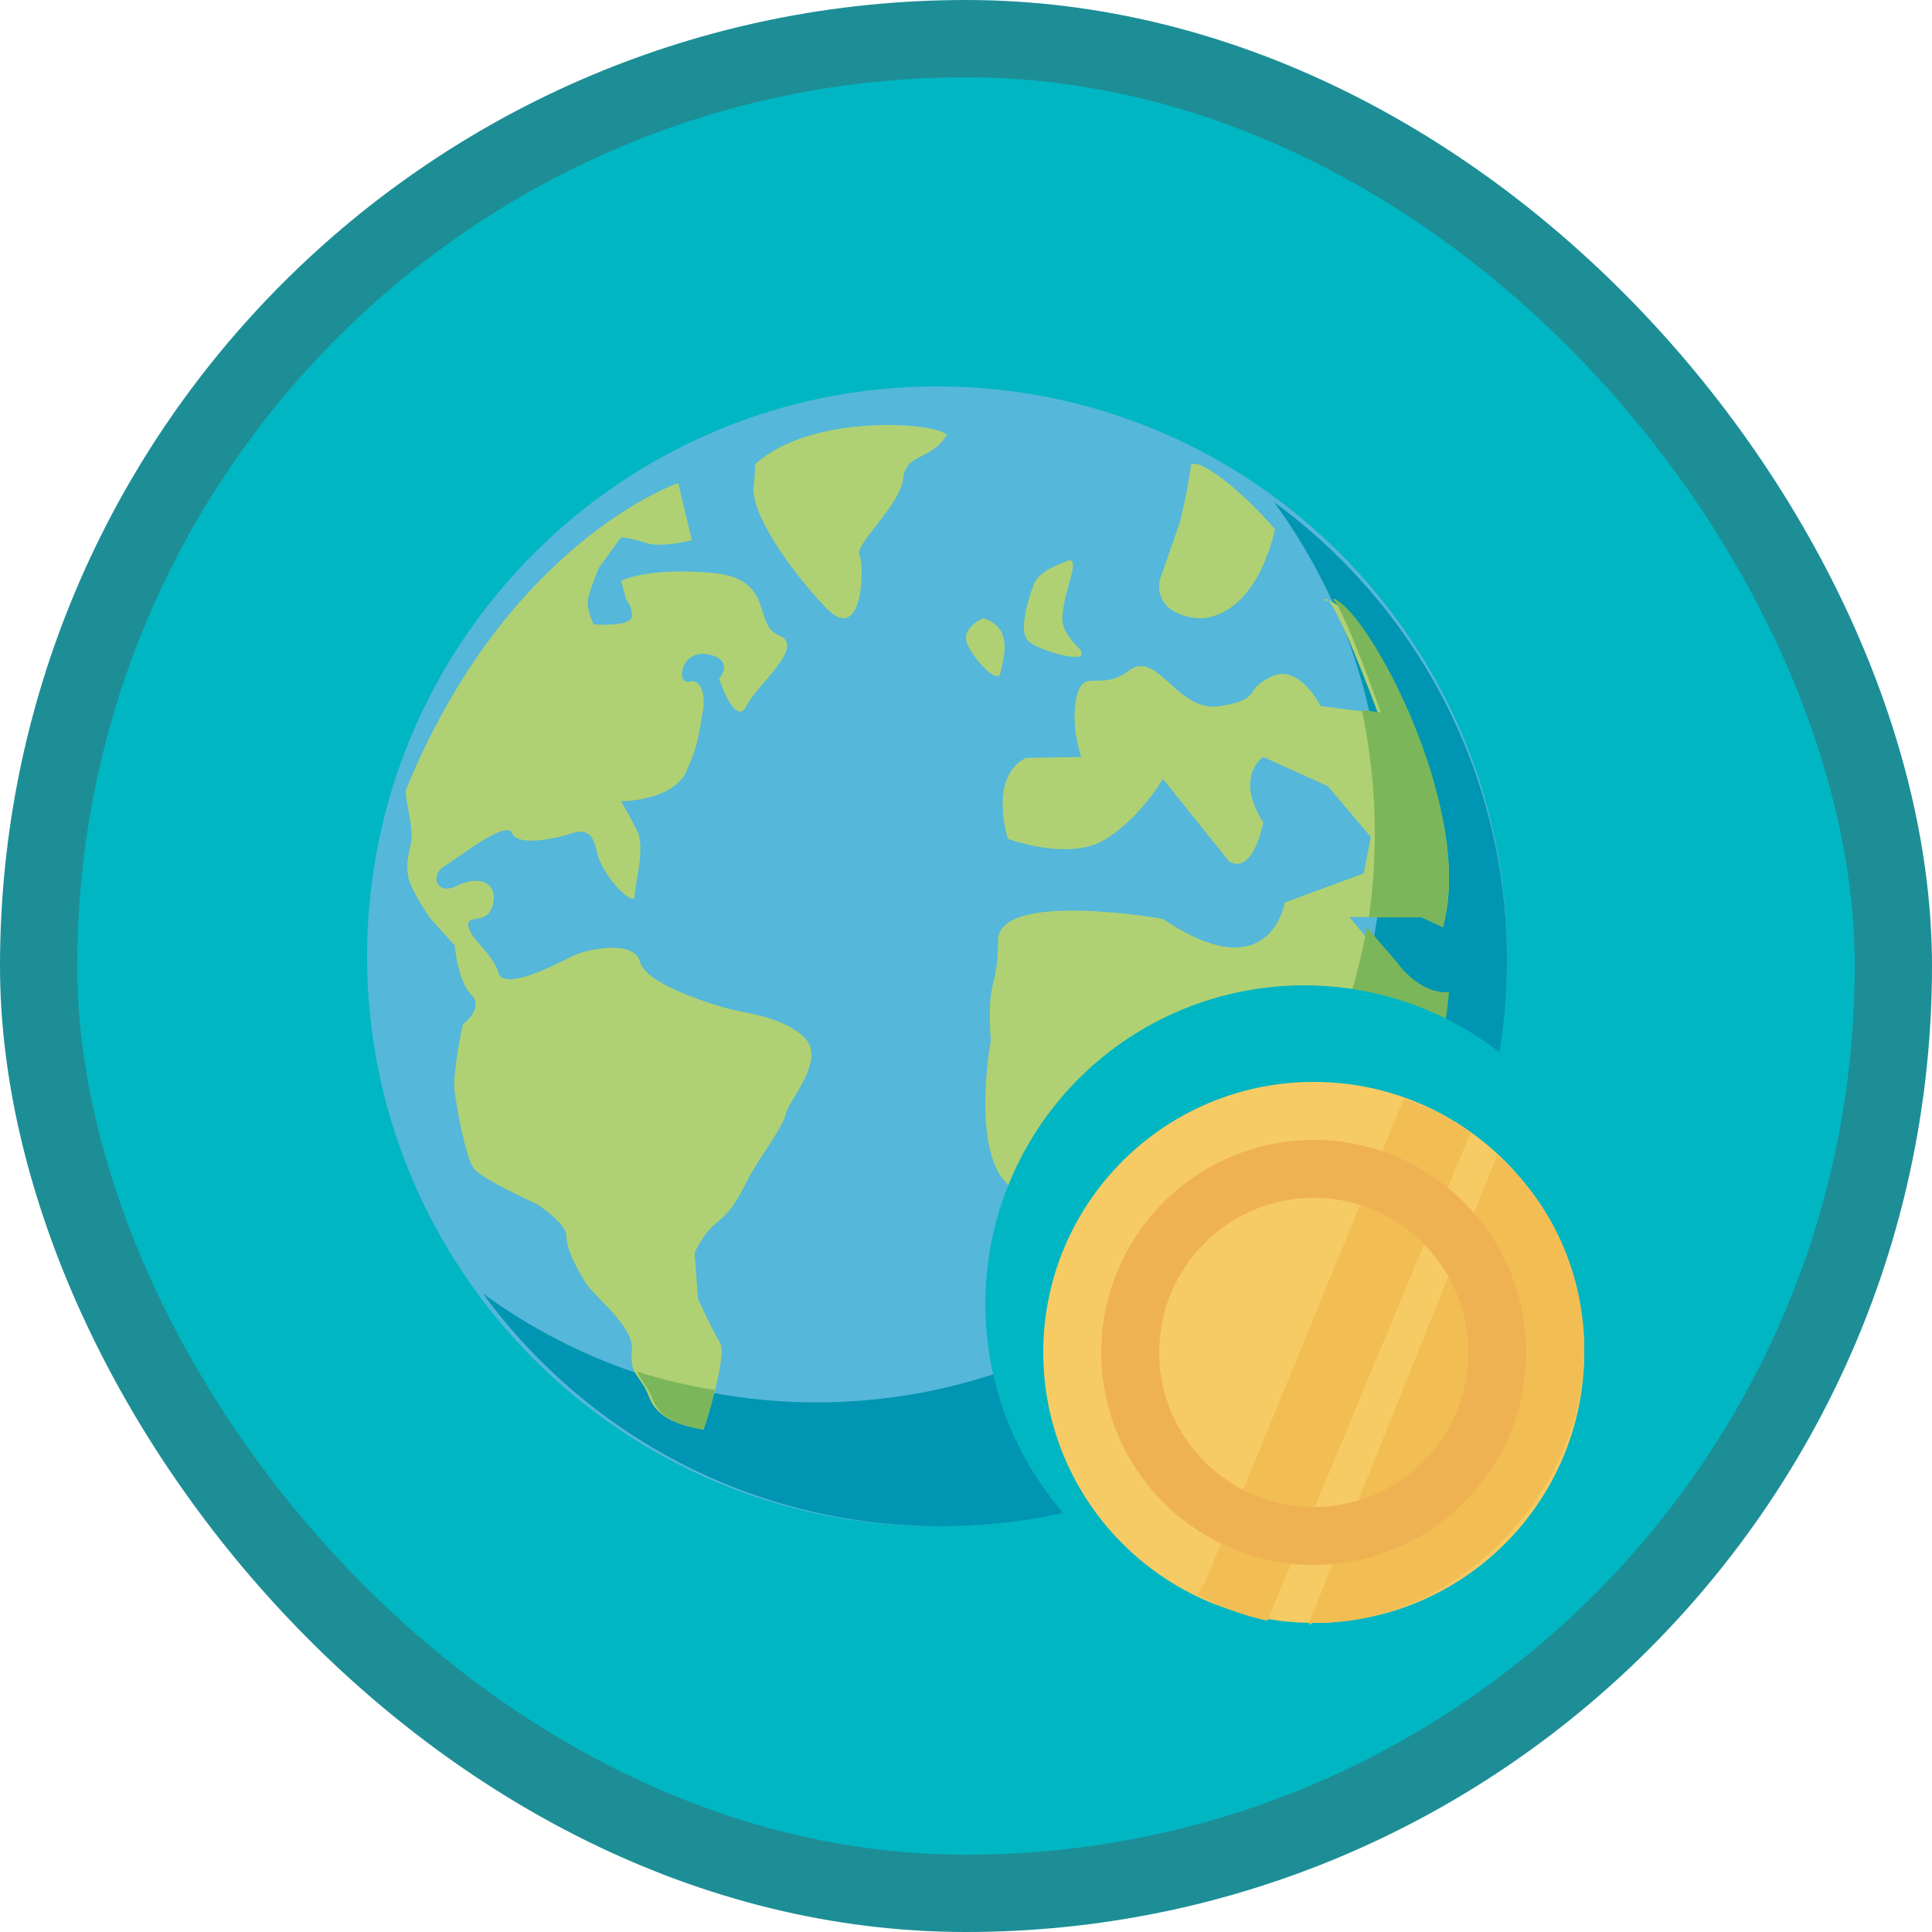 <?xml version="1.0" encoding="UTF-8"?>
<svg width="100px" height="100px" viewBox="0 0 100 100" version="1.1" xmlns="http://www.w3.org/2000/svg" xmlns:xlink="http://www.w3.org/1999/xlink">
    <!-- Generator: Sketch 55.2 (78181) - https://sketchapp.com -->
    <title>Use multiple currencies in Microsoft Dynamics 365 Business Central/process-sales-and-purchases-in-foreign-currencies-in-dynamics-365-business-central</title>
    <desc>Created with Sketch.</desc>
    <defs>
        <rect id="path-1" x="0" y="0" width="96" height="96" rx="48"></rect>
        <filter x="-6.8%" y="-6.8%" width="113.6%" height="113.6%" filterUnits="objectBoundingBox" id="filter-3">
            <feOffset dx="0" dy="2" in="SourceAlpha" result="shadowOffsetOuter1"></feOffset>
            <feColorMatrix values="0 0 0 0 0   0 0 0 0 0   0 0 0 0 0  0 0 0 0.096 0" type="matrix" in="shadowOffsetOuter1" result="shadowMatrixOuter1"></feColorMatrix>
            <feMerge>
                <feMergeNode in="shadowMatrixOuter1"></feMergeNode>
                <feMergeNode in="SourceGraphic"></feMergeNode>
            </feMerge>
        </filter>
        <filter x="-14.3%" y="-13.8%" width="128.6%" height="127.6%" filterUnits="objectBoundingBox" id="filter-4">
            <feOffset dx="0" dy="2" in="SourceAlpha" result="shadowOffsetOuter1"></feOffset>
            <feColorMatrix values="0 0 0 0 0   0 0 0 0 0   0 0 0 0 0  0 0 0 0.096 0" type="matrix" in="shadowOffsetOuter1" result="shadowMatrixOuter1"></feColorMatrix>
            <feMerge>
                <feMergeNode in="shadowMatrixOuter1"></feMergeNode>
                <feMergeNode in="SourceGraphic"></feMergeNode>
            </feMerge>
        </filter>
    </defs>
    <g id="Badges" stroke="none" stroke-width="1" fill="none" fill-rule="evenodd">
        <g id="Use-multiple-currencies-in-Microsoft-Dynamics-365-Business-Central" transform="translate(-50, -660)">
            <g id="Use-multiple-currencies-in-Microsoft-Dynamics-365-Business-Central/process-sales-and-purchases-in-foreign-currencies-in-dynamics-365-business-central" transform="translate(50, 660)">
                <g id="Mask" transform="translate(2, 2)">
                    <mask id="mask-2" fill="white">
                        <use xlink:href="#path-1"></use>
                    </mask>
                    <use id="BG" fill="#01B6C3" xlink:href="#path-1"></use>
                    <g id="Earth" filter="url(#filter-3)" mask="url(#mask-2)">
                        <g transform="translate(17, 16)">
                            <path d="M59,29.5 C59,45.792 45.792,59 29.5,59 C13.208,59 0,45.792 0,29.5 C0,13.208 13.208,0 29.5,0 C45.792,0 59,13.208 59,29.5" id="Fill-200" fill="#55B7D9"></path>
                            <path d="M46.955,6 C50.494,10.844 52.587,16.812 52.587,23.271 C52.587,39.462 39.462,52.587 23.271,52.587 C16.812,52.587 10.844,50.494 6,46.955 C11.333,54.254 19.952,59 29.684,59 C45.875,59 59,45.875 59,29.684 C59,19.952 54.254,11.332 46.955,6" id="Fill-201" fill="#0095B2"></path>
                            <path d="M42.076,7.014 C42.076,7.014 42.503,5.27 42.651,4.03 C43.166,3.759 45.242,5.357 47,7.402 C45.813,12.287 43.043,11.997 43.043,11.997 C43.043,11.997 40.757,11.944 41.021,10.042 L42.076,7.014" id="Fill-202" fill="#B0D173"></path>
                            <path d="M34.536,10.187 C34.819,9.611 35.523,9.322 36.229,9.035 C36.933,8.747 36.229,10.329 36.088,11.192 C35.946,12.057 35.805,12.488 36.793,13.496 C37.779,14.503 34.96,13.784 34.254,13.208 C33.549,12.634 34.536,10.187 34.536,10.187" id="Fill-203" fill="#B0D173"></path>
                            <path d="M21.666,37.669 C21.525,38.371 20.195,40.061 19.632,41.186 C19.067,42.312 18.784,42.735 18.08,43.298 C17.374,43.861 16.951,44.848 16.951,44.848 L17.132,47.242 C17.132,47.242 17.837,48.79 18.261,49.495 C18.684,50.198 17.414,54 17.414,54 C16.192,53.766 15.024,53.438 14.599,52.31 C14.177,51.184 13.566,51.184 13.707,49.917 C13.848,48.651 11.732,47.099 11.31,46.396 C10.886,45.692 10.322,44.705 10.322,44.004 C10.322,43.298 8.77,42.312 8.77,42.312 C8.77,42.312 5.949,41.045 5.527,40.482 C5.103,39.918 4.68,37.526 4.538,36.541 C4.398,35.554 4.962,33.019 4.962,33.019 C4.962,33.019 6.09,32.174 5.385,31.471 C4.68,30.766 4.538,28.937 4.538,28.937 L3.269,27.53 C3.269,27.53 2.282,26.12 2.14,25.417 C2,24.715 2.14,24.289 2.282,23.586 C2.422,22.882 2,21.615 2,20.91 C7.266,8.012 16.105,5 16.105,5 L16.81,7.956 C16.81,7.956 15.258,8.379 14.412,8.097 C13.566,7.816 13.142,7.816 13.142,7.816 L12.014,9.364 C12.014,9.364 11.591,10.349 11.45,10.914 C11.31,11.477 11.732,12.321 11.732,12.321 C11.732,12.321 13.707,12.462 13.707,11.898 C13.707,11.336 13.425,11.054 13.425,11.054 L13.142,10.068 C13.142,10.068 14.412,9.364 17.798,9.647 C21.183,9.927 19.913,12.321 21.323,12.884 C22.734,13.449 20.195,15.418 19.632,16.545 C19.067,17.672 18.221,15.138 18.221,15.138 C18.221,15.138 19.067,14.151 17.655,13.871 C16.245,13.589 15.964,15.418 16.669,15.278 C17.374,15.138 17.516,16.122 17.374,16.829 C17.233,17.531 17.233,18.375 16.527,19.925 C15.823,21.474 13.142,21.474 13.142,21.474 C13.142,21.474 13.566,22.179 13.989,23.022 C14.412,23.867 13.848,25.839 13.848,26.402 C13.848,26.966 12.156,25.417 11.873,24.008 C11.591,22.6 10.744,23.117 10.181,23.257 C9.616,23.399 7.783,23.82 7.501,23.117 C7.218,22.413 4.68,24.43 3.974,24.853 C3.269,25.275 3.551,26.402 4.68,25.839 C5.808,25.275 6.795,25.699 6.514,26.824 C6.232,27.95 5.103,27.247 5.245,27.95 C5.385,28.653 6.514,29.36 6.795,30.345 C7.077,31.33 9.758,29.923 10.604,29.5 C11.45,29.077 13.848,28.653 14.129,29.781 C14.412,30.906 17.575,31.893 18.563,32.174 C19.551,32.458 21.525,32.597 22.653,33.724 C23.782,34.85 21.808,36.961 21.666,37.669" id="Fill-204" fill="#B0D173"></path>
                            <path d="M17.405,54 C17.405,54 17.746,52.986 18,51.946 C16.629,51.731 15.295,51.409 14,51 C14.144,51.479 14.506,51.7 14.784,52.437 C15.179,53.481 16.267,53.783 17.405,54" id="Fill-205" fill="#7CB65A"></path>
                            <path d="M27.743,4.785 C27.605,6.146 25.211,8.184 25.487,8.727 C25.763,9.271 25.67,13.487 23.736,11.446 C21.802,9.406 19.868,6.552 20.007,5.193 C20.035,4.921 20.066,4.491 20.1,4.017 C23.031,1.339 29.65,1.887 30,2.519 C29.17,3.879 27.882,3.426 27.743,4.785" id="Fill-206" fill="#B0D173"></path>
                            <path d="M31.066,13.328 C30.714,12.498 31.887,12 31.887,12 C33.528,12.498 32.903,14.158 32.786,14.82 C32.668,15.484 31.418,14.158 31.066,13.328" id="Fill-207" fill="#B0D173"></path>
                            <path d="M53.068,30.102 C53.068,30.102 54.138,31.706 55.666,31.609 C54.662,43.416 44.95,51 44.95,51 C43.464,49.496 44.208,48.178 44.208,48.178 L45.103,45.918 L45.334,42.106 C45.334,42.106 44.857,38.152 41.145,40.034 C37.156,41.07 38.826,41.553 34.791,41.839 C30.755,42.117 32.284,33.869 32.284,33.869 C32.053,30.479 32.655,31.328 32.655,28.691 C32.655,26.055 41.192,27.561 41.192,27.561 C46.759,31.328 47.501,26.713 47.501,26.713 L51.582,25.207 L51.954,23.324 L49.727,20.69 L46.387,19.182 C46.387,19.182 44.857,20.171 46.387,22.573 C46.387,22.573 45.877,25.302 44.624,24.596 L41.192,20.313 C41.192,20.313 40.032,22.337 38.176,23.465 C36.322,24.596 33.166,23.418 33.166,23.418 C33.166,23.418 32.147,20.219 34.095,19.229 L36.97,19.182 C36.97,19.182 36.367,17.535 36.739,16.029 C37.11,14.522 37.945,15.842 39.429,14.712 C40.914,13.582 41.934,16.923 44.161,16.548 C46.387,16.171 45.274,15.795 46.759,15.041 C48.243,14.287 49.356,16.548 49.356,16.548 L52.326,16.923 C52.326,16.923 50.422,11.771 49.749,11.079 L49.542,11.088 C49.577,10.968 49.649,10.977 49.749,11.079 C51.476,11.404 57.438,21.77 55.679,27.979 C55.064,27.701 54.553,27.467 54.553,27.467 L50.841,27.467 L53.068,30.102" id="Fill-208" fill="#B0D173"></path>
                            <path d="M53.322,29.827 L51.75,28 C50.826,33.185 48.561,37.906 45.317,41.789 C45.342,41.912 45.352,41.99 45.352,41.99 L45.114,45.851 L44.192,48.141 C44.192,48.141 43.426,49.477 44.957,51 C44.957,51 54.965,43.317 56,31.354 C54.425,31.453 53.322,29.827 53.322,29.827" id="Fill-209" fill="#7CB65A"></path>
                            <path d="M50,11.096 L50.229,11.086 C50.119,10.975 50.039,10.965 50,11.096" id="Fill-210" fill="#7CB65A"></path>
                            <path d="M52.16,23.12 C52.16,24.603 52.054,26.06 51.855,27.485 L54.611,27.485 C54.611,27.485 55.102,27.72 55.692,28 C57.38,21.755 51.657,11.328 50,11 C50.646,11.697 52.473,16.879 52.473,16.879 L51.492,16.749 C51.918,18.803 52.16,20.93 52.16,23.12" id="Fill-211" fill="#7CB65A"></path>
                        </g>
                    </g>
                    <circle id="Oval" fill="#01B6C3" mask="url(#mask-2)" cx="65.5" cy="65.5" r="16.5"></circle>
                    <g id="Coin-Money" filter="url(#filter-4)" mask="url(#mask-2)">
                        <g transform="translate(52, 52)">
                            <path d="M14,0 C6.268,0 0,6.268 0,14 C0,21.732 6.268,28 14,28 C21.732,28 28,21.732 28,14 C28,6.268 21.732,0 14,0" id="Fill-21" fill="#F7CB64"></path>
                            <path d="M8.401,26.764 C9.542,27.348 10.776,27.771 12.077,28.004 L21.711,2.38 C20.633,1.674 19.448,1.123 18.186,0.754 L8.766,26.156 L8.401,26.764 Z" id="Fill-22" fill="#F2BE53" transform="translate(15.056, 14.379) rotate(2) translate(-15.056, -14.379) "></path>
                            <path d="M14.106,28.002 C21.642,28.002 28,21.108 28,13.841 C28,9.925 26.306,6.204 23.491,3.793 L13.75,27.994 C13.869,27.997 13.596,28.241 13.959,27.981" id="Fill-23" fill="#F2BE53"></path>
                            <path d="M14,6 C9.589,6 6,9.589 6,14 C6,18.411 9.589,22 14,22 C18.411,22 22,18.411 22,14 C22,9.589 18.411,6 14,6 Z M14,25 C7.934,25 3,20.065 3,14 C3,7.934 7.934,3 14,3 C20.066,3 25,7.934 25,14 C25,20.065 20.066,25 14,25 L14,25 Z" id="Fill-24" fill="#EFB252"></path>
                        </g>
                    </g>
                </g>
                <g id="Dynamic-Border" stroke="#1D8E96" stroke-width="4">
                    <rect id="Azure-Border" x="2" y="2" width="96" height="96" rx="48"></rect>
                </g>
            </g>
        </g>
    </g>
</svg>
